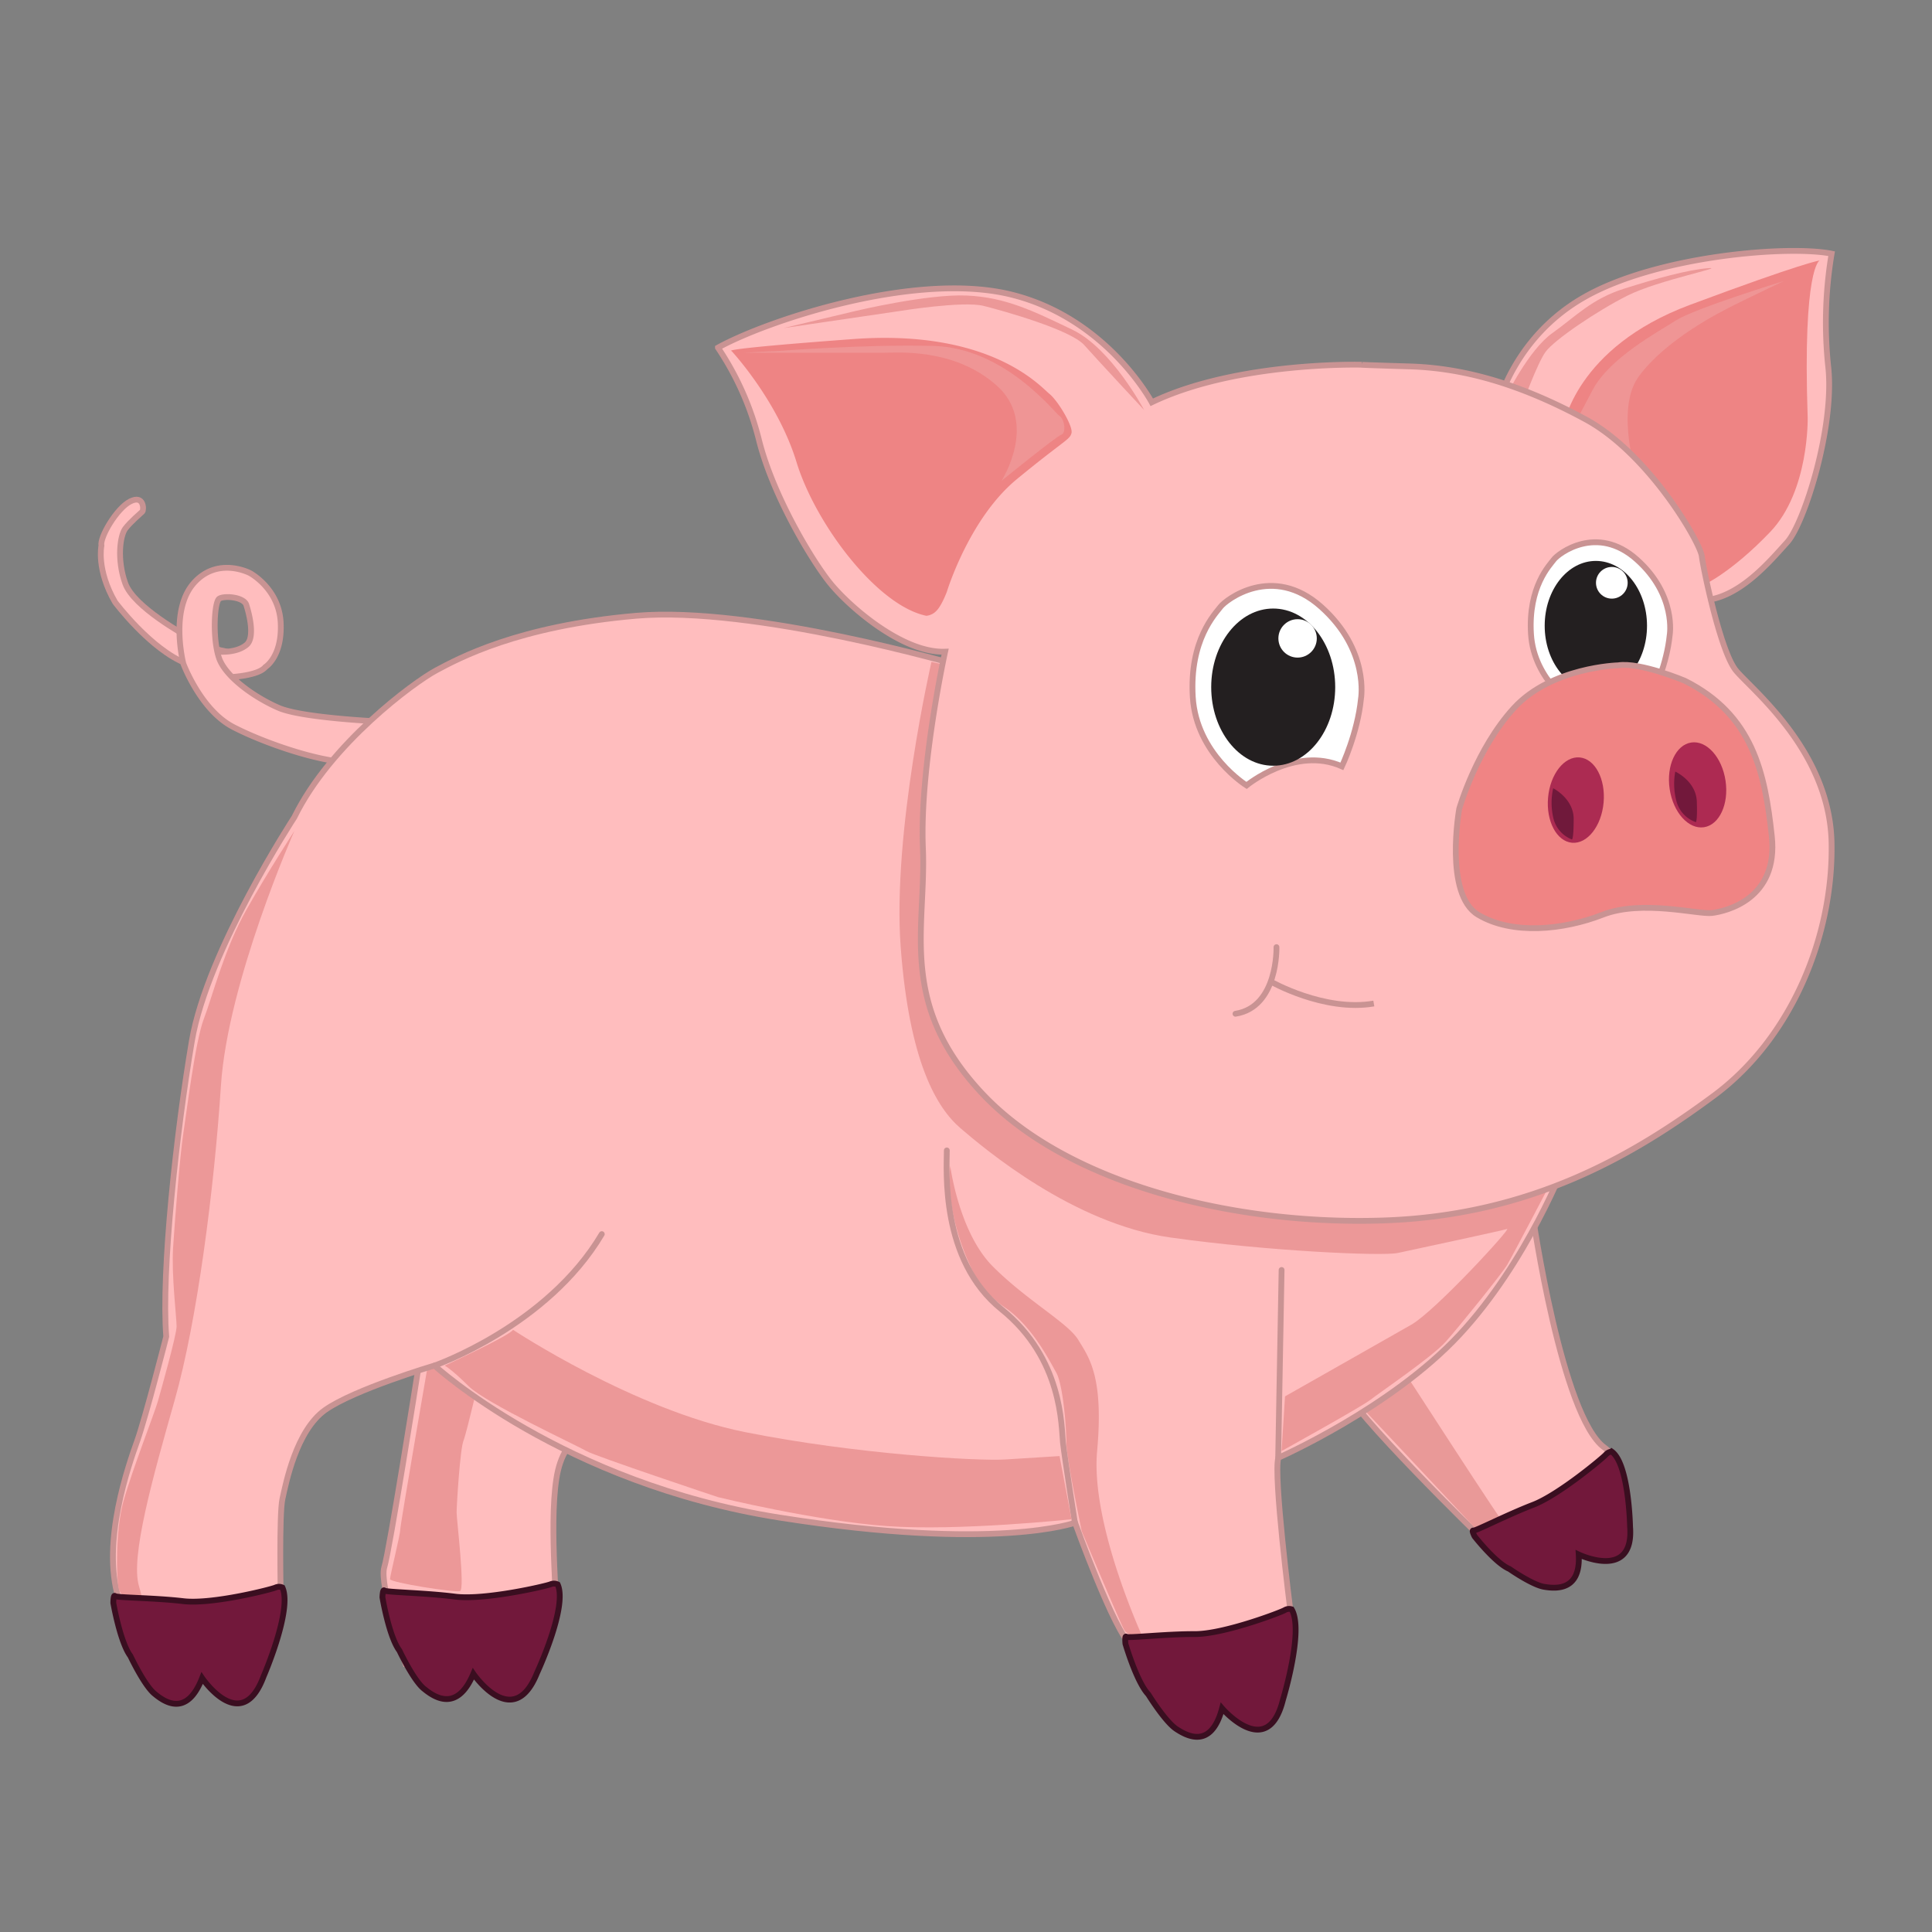 <svg id="Layer_2" data-name="Layer 2" xmlns="http://www.w3.org/2000/svg" viewBox="0 0 1000 1000"><rect x="0" y="0" width="1000" height="1000" fill="#808080" stroke="none"/><defs><style>.cls-1{fill:none;stroke-linecap:round;}.cls-1,.cls-11,.cls-2,.cls-8{stroke:#c99393;}.cls-1,.cls-11,.cls-2,.cls-3,.cls-8{stroke-miterlimit:10;stroke-width:3px;}.cls-2{fill:#ffbdbe;}.cls-15,.cls-3{fill:#72183b;}.cls-3{stroke:#3a0e20;}.cls-4{fill:#ec9898;}.cls-5{fill:#e99998;}.cls-6{fill:#ee8484;}.cls-7{fill:#ef9595;}.cls-10,.cls-8{fill:#fff;}.cls-9{fill:#231f20;}.cls-11{fill:#f08484;}.cls-12{fill:#ac2b52;}.cls-13{fill:#ad2a52;}.cls-14{fill:#70193b;}</style></defs><title>pig</title><path class="cls-1" d="M665.12,516.77s25.64.88,15.91-26.53"/><path class="cls-2" d="M96.66,329.34c-.62-.62-27.41-15-31.83-27.4s-2.65-24.76,0-28.29,8-8,8.84-8.84.89-8.84-6.18-5.31-15.92,18.57-15,23c0,0-2.66,12.37,7.07,29.17,0,0,18.56,24.76,37.13,31.83s24.92,6.79,24.92,6.79l-4.75-12.95S100.2,332.88,96.66,329.34Z"/><path class="cls-2" d="M120.08,350.4s13.71-.72,17.25-5.14c0,0,8.84-5.31,7.95-23s-15.91-25.64-15.91-25.64-16.8-8.84-29.17,5.31-5.31,41.55-5.31,41.55,8.84,23.87,25.64,32.71,58.35,23.87,75.15,16.8,2.65-19.45,2.65-19.45-41.55-1.77-53.93-7.08S117,350.56,113.46,340.84a30.6,30.6,0,0,1-1-3.55c-2.3-10.27-1.34-25.82,1-27.4,2.65-1.76,13.26-.88,14.14,3.54,0,0,5.31,15.91,0,20.33s-14.14,3.54-14.14,3.54l-.89-.88"/><path class="cls-2" d="M431.83,644.08S386.58,696.41,347.39,716s-55.62,24.3-59.46,49.7,1.15,69.33-.28,73-77.83,22.37-77.83,22.37-13.69-40.91-10.92-49.82,17.27-100.84,17.27-100.84-3.57-71.67-4-73.81S431.83,644.08,431.83,644.08Z"/><path class="cls-3" d="M206.74,854.35s7.12,15.13,12.55,19.62,17.21,12.61,25.72-7.61c0,0,20.63,30.34,32.95-.44,0,0,16-34.26,10.68-45.83A4.56,4.56,0,0,0,285,820c-1.84.86-34,8.39-49.5,6.41s-35.65-2.25-36.55-3.15-1,3.53-1,3.53S201.35,847.21,206.74,854.35Z"/><path class="cls-2" d="M793.31,629s15,104.32,37.13,120.24-44.2,50.39-44.2,50.39l-19.45-3.54s-67.19-65.42-72.5-79.56,59.24-71.61,60.12-72.5S793.31,629,793.31,629Z"/><path class="cls-4" d="M223.08,697.12s-15.91,91.94-15.91,94.59-5.3,23.87-5.3,25.64,33.59,7.07,36.24,6.19-1.77-37.13-1.77-40.67,1.77-32.71,3.54-37.13,9.73-38.9,9.73-38.9l-8-23Z"/><path class="cls-5" d="M719.93,699.77c3.54,4.42,59.23,91.94,62.77,94.6s-16.8-.89-16.8-.89l-67.19-71.61Z"/><path class="cls-3" d="M781.27,812.08s11.78,8.24,18,9.26,19,2,17.87-16.72c0,0,28.8,13.79,26.58-14.48,0,0-.59-32.45-9.51-38.8a4.52,4.52,0,0,0-3,1.54c-1.15,1.43-24.25,20.84-37.65,26s-29.84,13.63-30.93,13.34.62,3,.62,3S774.05,809.06,781.27,812.08Z"/><path class="cls-2" d="M496.26,350.56c-3.53-5.3,0-6.19,0-6.19s-106.09-30.94-167.09-25.64S237.23,340.84,225.74,347s-54.82,38-73.38,76c0,0-45.09,68.95-53.05,115.81S83.4,658.22,86.05,691.81c0,0-10.61,41.55-15,53.93S52.46,797.9,61.3,827.08s84-.89,84-.89-.88-42.43.89-50.39,7.07-35.36,22.1-46,56.58-23,56.58-23,66.31,61,178.58,78.69,153,2.65,153,2.65,20.33,56.58,29.17,63.65,53.93,8,54.82,7.07,27.4-25.63,27.4-25.63-8.84-69.85-6.19-78.69c0,0,58.35-25.64,93.71-63.65s54.82-89.29,54.82-89.29l-154.72-7.07L560.8,484.06,528.09,357.63Z"/><path class="cls-4" d="M152.36,430.13s-34.48,77.8-38,131.72S102,683.86,90.47,724.52s-23,81.34-18.56,96.37,0,10.61,0,10.61-9.73-4.42-10.61-9.73S59.53,792.6,64,776.68s15.91-45.08,17.68-51.27,9.73-34.48,9.73-38.9S88.7,660,89.59,645.84s3.53-47.74,5.3-59.23,6.19-47.74,10.61-59.23,10.61-36.25,22.1-56.58S152.36,430.13,152.36,430.13Z"/><path class="cls-4" d="M491.84,603.41s4.42,34.48,22.1,52.16,38.9,29.17,44.21,38,13.26,18.57,9.72,57.47,24.76,99,24.76,99-8.85-3.53-10.61-6.19-22.11-51.27-22.11-51.27-7.95-38-7.95-46-1.77-30.06-5.31-36.25-12.37-23.87-26.52-33.6a50.37,50.37,0,0,1-18.56-23S489.19,628.16,491.84,603.41Z"/><path class="cls-3" d="M67.49,857.14s7.07,15,12.37,19.44,16.8,12.38,24.76-8c0,0,20.33,30.06,31.82-.89,0,0,15-34.47,9.73-46a4.3,4.3,0,0,0-3.54,0c-1.77.89-32.71,8.84-47.74,7.07s-34.48-1.76-35.36-2.65-.88,3.54-.88,3.54S62.18,850.06,67.49,857.14Z"/><path class="cls-3" d="M594.36,877s8.73,14.14,14.5,17.93,18.08,10.4,23.69-10.7c0,0,23.6,27.56,31.52-4.48,0,0,11-36,4.47-46.78a4.3,4.3,0,0,0-3.51.4c-1.66,1.08-31.51,12.49-46.64,12.43S583.93,848,583,847.18s-.48,3.61-.48,3.61S588.29,870.6,594.36,877Z"/><path class="cls-1" d="M224.85,706.84s58.35-20.33,86.64-68.07"/><path class="cls-1" d="M490.07,595.45c0,9.72-3.53,56.58,28.29,82.22s30.95,61,31.83,69,6.19,41.55,6.19,41.55"/><line class="cls-1" x1="663.35" y1="657.33" x2="661.58" y2="754.58"/><path class="cls-4" d="M490.07,344.37l-7.95-1.77S461.78,431,466.2,490.24s18.57,83.11,30.95,93.72,58.34,49.5,108.74,56.58,109.62,9.72,117.58,8S777.4,637,780.05,636.12s-37.13,42.43-49.51,49.51-65.42,37.13-65.42,37.13l-1.77,28.29s41.55-23,46-26.53,31.83-22.1,38.9-30,29.18-35.37,31.83-39.79,23-43.32,23-43.32l-155.59-7.07L544,515,518.36,376.2l-23.87-20.33Z"/><path class="cls-4" d="M265.52,688.28s62.77,41.55,120.23,53,120.24,15,134.38,14.15l28.29-1.77,6.19,32.71s-58.35,6.19-95.48,3.54-87.52-15-87.52-15S308,753.7,303.53,751.05s-52.16-24.76-61-33.6-12.37-10.61-12.37-10.61S264.63,690.93,265.52,688.28Z"/><path class="cls-1" d="M681.88,508.07s48.66,32.57,84.91,18.42"/><path class="cls-2" d="M774.74,211.76s8-37.13,46-58.35,105.2-26.52,127.3-22.1a215.6,215.6,0,0,0-1.77,58.35C949.79,220.6,933.88,271,925,280.72S899.4,310.78,880,310.78s-70.73-69.84-70.73-69.84Z"/><path class="cls-6" d="M809.22,220.6s6.19-40.66,65.42-62.77,67.19-23,67.19-23-8.84,3.53-6.18,81.33c0,0,.88,38-19.45,59.23s-34.48,27.41-34.48,27.41l-42.44-51.28Z"/><path class="cls-7" d="M923.27,145.46s-46,14.14-55.7,20.33S833.09,185.24,824.25,202s-9.72,18.56-9.72,18.56,23,20.34,25.64,24.76,10.6,13.26,10.6,13.26S834,214.41,848.12,195s42.44-33.59,49.51-37.13S923.27,145.46,923.27,145.46Z"/><path class="cls-4" d="M779.61,205.13s11.49-23.87,23.87-32.71,20.33-17.68,37.13-23,32.71-9.72,43.32-10.6S858.29,145,842.38,153s-38,23-42.44,29.18-12.38,28.29-12.38,28.29Z"/><path class="cls-2" d="M704.9,188.78S640.37,187,596.16,208.23c0,0-23-43.32-72.49-55.7s-126.42,13.26-152.06,27.41a151.42,151.42,0,0,1,21.21,47.74c7.08,28.29,26.53,61,36.25,73.37s38,37.13,60.12,36.25c0,0-13.26,60.12-11.49,101.67s-13.27,80.45,30.94,127.31S639.48,634.35,716.4,631.7s130-34.48,170.62-64.54,61.89-83.1,61-130.84-41.55-79.57-49.51-89.3-16.79-52.16-17.68-59.23-27.4-53-60.11-70.72-61.89-26.53-91.06-27.41S704.9,188.78,704.9,188.78Z"/><path class="cls-6" d="M490.07,306.36s11.5-38,36.25-58.35,27.41-20.33,28.29-23.87-7.07-16.8-11.49-20.33-30.06-33.6-101.67-28.3-62.77,6.19-62.77,6.19,23.87,25.64,33.59,57.47,41.56,74.26,67.19,79.56a8.22,8.22,0,0,0,5.31-2.65C487.42,313.43,490.07,306.36,490.07,306.36Z"/><path class="cls-8" d="M864.22,328.84s3.7-20.73-17-39.24-40.72-3-42.94,0-13.33,14.06-11.85,38.5,23,37.76,23,37.76,20.74-17,40.73-8.14C856.08,357.72,862.74,343.65,864.22,328.84Z"/><ellipse class="cls-9" cx="826.01" cy="323.89" rx="26.48" ry="33.56"/><circle class="cls-10" cx="834.28" cy="301.65" r="8.2"/><path class="cls-11" d="M837.51,344.37s-34.48.89-53.92,22.1-28.3,52.16-28.3,52.16-7.95,44.21,9.73,54.82,44.2,7.95,64.54,0,49.51,0,56.58-.89,34.48-7.07,30.94-39.78S907.36,370,872,352.33C872,352.33,849,342.6,837.51,344.37Z"/><ellipse class="cls-12" cx="815.6" cy="414.1" rx="22.17" ry="14.43" transform="translate(330.01 1189.26) rotate(-84.85)"/><ellipse class="cls-13" cx="878.69" cy="406.19" rx="14.62" ry="22.17" transform="translate(-50.45 134.56) rotate(-8.51)"/><path class="cls-14" d="M803.92,408s10.61,5.3,10.61,15.91-.89,10.61-.89,10.61a15.74,15.74,0,0,1-9.72-11.49A34.74,34.74,0,0,1,803.92,408Z"/><path class="cls-15" d="M867.12,399.36s10.79,4.94,11.15,15.54-.52,10.64-.52,10.64a15.73,15.73,0,0,1-10.11-11.16A34.85,34.85,0,0,1,867.12,399.36Z"/><path class="cls-8" d="M704.44,361.65s4.49-25.13-20.64-47.57-49.36-3.59-52.06,0-16.15,17.06-14.36,46.67,27.83,45.78,27.83,45.78,25.13-20.64,49.36-9.87C694.57,396.66,702.65,379.6,704.44,361.65Z"/><ellipse class="cls-9" cx="659.01" cy="355.66" rx="32.09" ry="40.68"/><circle class="cls-10" cx="671.63" cy="330.43" r="9.94"/><path class="cls-1" d="M660.7,490.24s.88,31-21.22,34.48"/><path class="cls-2" d="M657.73,508.07s27.72,15.77,53.36,11.35"/><path class="cls-7" d="M518.36,248.89s28.29-23,30.95-23.87,1.76-8-.89-9.72S520.13,179.94,483,179.05s-79.57,2.65-81.33,2.65-16.8.89-16.8.89h72.49c7.07,0,36.25-2.65,58.35,16.79S518.36,248.89,518.36,248.89Z"/><path class="cls-4" d="M592.18,212.2s-16.79-31.82-37.13-41.55-34.48-16.8-54.81-17.68-57.46,8-57.46,8l-37.14,8.84,60.12-8.84s32.71-5.31,43.32-2.65,45.09,12.37,52.16,20.33S592.18,212.2,592.18,212.2Z"/></svg>